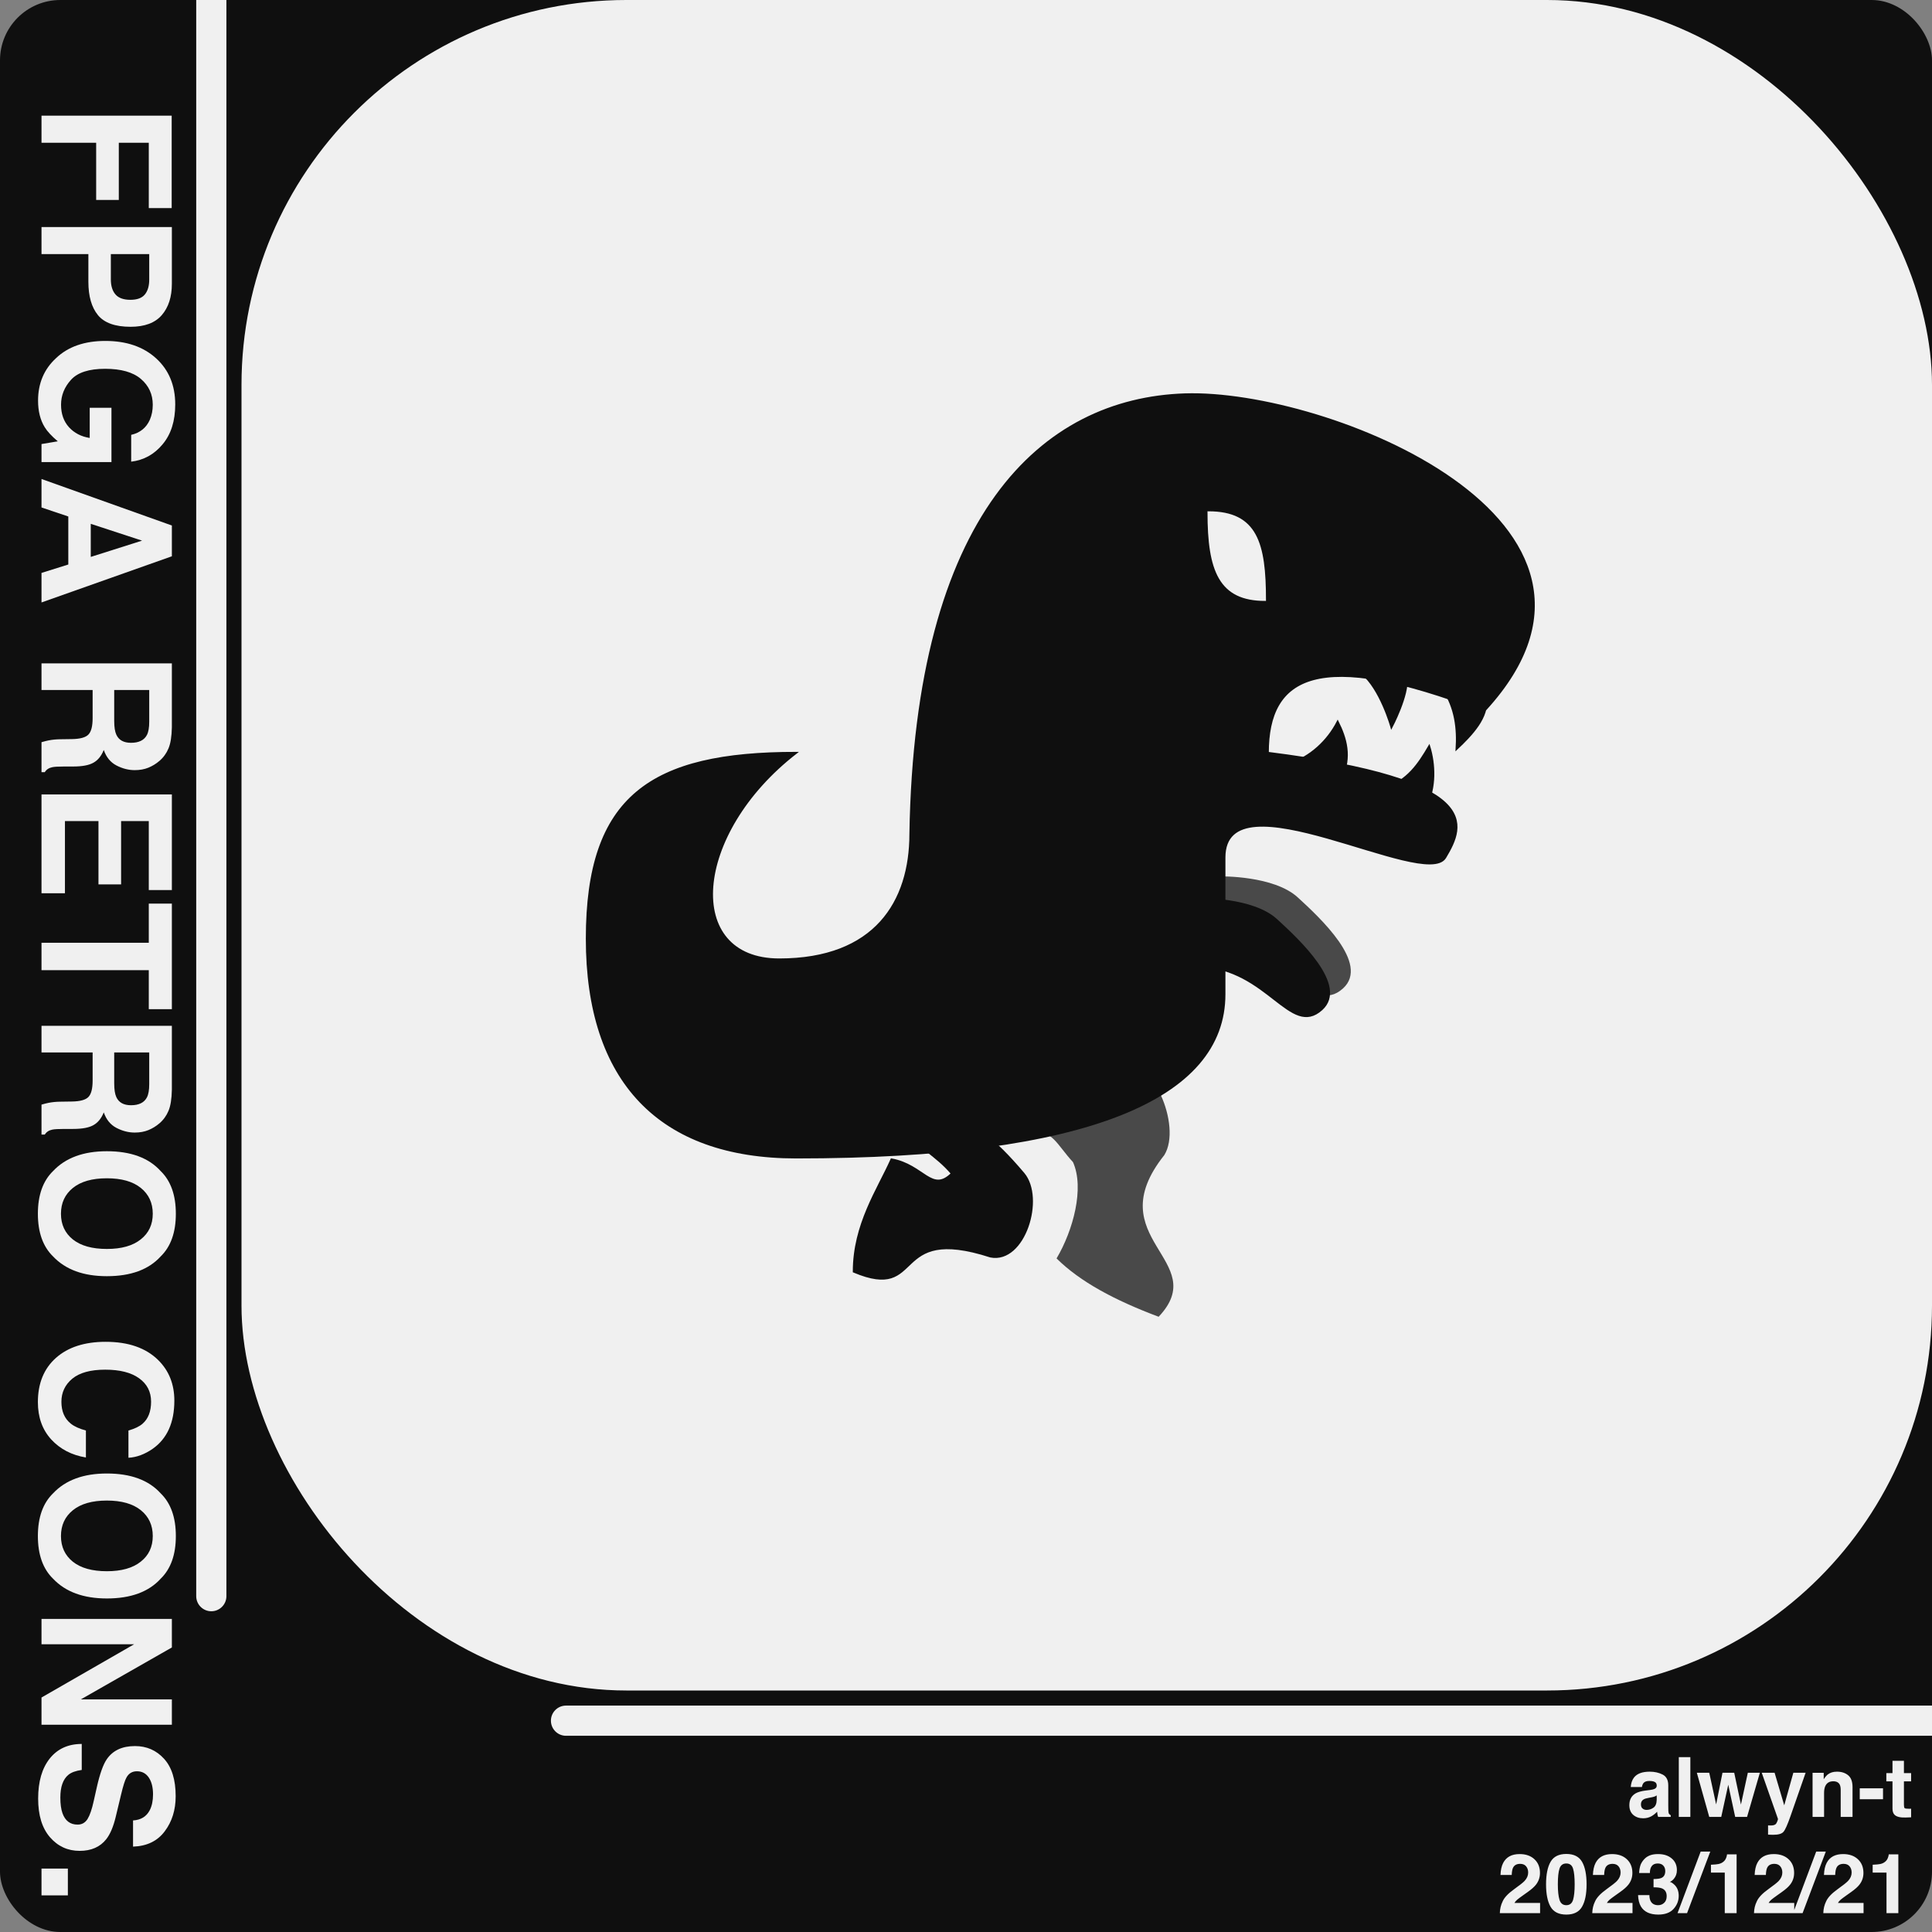 <svg width="1024" height="1024" viewBox="0 0 1024 1024" fill="none" xmlns="http://www.w3.org/2000/svg">
<rect x="0" y="0" width="1024" height="1024" fill="#808080" stroke="none"/>
<g clip-path="url(#clip0_603_2)">
<rect width="1024" height="1024" rx="32" fill="#0F0F0F"/>
<g style="mix-blend-mode:exclusion">
<rect x="128" width="896" height="896" rx="204" fill="#F0F0F0"/>
<path d="M757.5 395.5C760.5 405 760.875 417.564 756 427L734 418C746.279 413.497 751.702 405.354 757.5 395.5Z" fill="#0F0F0F"/>
<path d="M772 397C772.688 386.131 771.441 375.323 765 365.5L787.5 370C789.086 379.965 780.04 389.443 772 397Z" fill="#0F0F0F"/>
<path d="M737.5 385.5C737.5 385.5 731.724 364.756 721.5 356.682L745.5 359C746.62 368.368 737.5 385.5 737.5 385.5Z" fill="#0F0F0F"/>
<path d="M683.5 405C694.713 401.103 703.629 392.905 709 382.5C713.405 391.29 716.341 401.126 711 412.5L683.5 405Z" fill="#0F0F0F"/>
<path d="M757.5 395.5C760.5 405 760.875 417.564 756 427L734 418C746.279 413.497 751.702 405.354 757.5 395.5Z" stroke="#0F0F0F"/>
<path d="M772 397C772.688 386.131 771.441 375.323 765 365.5L787.5 370C789.086 379.965 780.04 389.443 772 397Z" stroke="#0F0F0F"/>
<path d="M737.5 385.5C737.5 385.5 731.724 364.756 721.5 356.682L745.5 359C746.62 368.368 737.5 385.5 737.5 385.5Z" stroke="#0F0F0F"/>
<path d="M683.5 405C694.713 401.103 703.629 392.905 709 382.5C713.405 391.29 716.341 401.126 711 412.5L683.5 405Z" stroke="#0F0F0F"/>
<path d="M711.5 523.503C695 538.431 683 502.003 647 500.503V465.003C647 465.003 674.988 464.533 687.5 476.003C699.5 487.003 725.316 511.003 711.5 523.503Z" fill="#494949" stroke="#494949"/>
<path d="M568.706 615.949C560 606.5 557.795 598.606 546.5 599.949C554.25 578.435 545.954 581.557 594.066 564.375C610.103 558.647 626.707 596.614 617.105 612.227C581.737 656.627 642.443 667.962 614.105 697.911C590.701 689.122 572.524 679.376 560 667C568.785 652.14 574.887 629.718 568.706 615.949Z" fill="#494949"/>
<path d="M311 497.5C311 422 345 399 422 399C366.5 442 362 508.5 413 508.5C464 508.5 482.5 477.83 482.5 442C485.296 272.521 552.5 211.517 628 209C703.239 206.492 878.282 276.512 787.457 375.962C786.905 376.566 785.973 376.796 785.209 376.503C698.615 343.285 672 358.202 672 399C786.5 413.5 776.5 437 766 454.5C755.5 472 649 409 649 454.5V527C649 582 576.5 613.5 422 613.5C349.5 613.5 311 573 311 497.5Z" fill="#0F0F0F" stroke="#0F0F0F"/>
<path d="M504.5 622C495.5 611.5 487.728 609.602 482.5 599.5C505.366 599.192 509.5 583 542.5 622C553.5 635 542.992 669.501 525 666C471 648.5 490.5 690 452.5 674C452.5 649 465.318 630.575 472.5 614.5C489.5 617.5 493.783 632.627 504.5 622Z" fill="#0F0F0F" stroke="#0F0F0F"/>
<path d="M700.5 535C684 549.929 672 513.5 636 512V476.5C636 476.5 663.988 476.031 676.5 487.5C688.5 498.5 714.316 522.5 700.5 535Z" fill="#0F0F0F" stroke="#0F0F0F"/>
<path d="M640.5 271.5C666 271.5 670.5 288 670.5 318C646.5 318 640.5 302.5 640.5 271.5Z" fill="#F0F0F0" stroke="#F0F0F0"/>
</g>
<path d="M78.859 110.297V75.656H62.969V105.984H50.969V75.656H22V61.312L91 61.312V110.297H78.859ZM46.844 149.344V134.672H22V120.328H91.094V150.422C91.094 157.359 89.312 162.891 85.75 167.016C82.188 171.141 76.672 173.203 69.203 173.203C61.047 173.203 55.281 171.141 51.906 167.016C48.531 162.891 46.844 157 46.844 149.344ZM61.234 156.094C62.891 157.969 65.516 158.906 69.109 158.906C72.703 158.906 75.266 157.953 76.797 156.047C78.328 154.172 79.094 151.531 79.094 148.125V134.672H58.75V148.125C58.75 151.531 59.578 154.188 61.234 156.094ZM23.688 226.406C21.344 222.594 20.172 217.906 20.172 212.344C20.172 203.188 23.344 195.688 29.688 189.844C36.062 183.75 44.781 180.703 55.844 180.703C67.031 180.703 76 183.781 82.75 189.938C89.5 196.094 92.875 204.234 92.875 214.359C92.875 223.141 90.641 230.188 86.172 235.5C81.734 240.844 76.188 243.906 69.531 244.688V230.484C74.25 229.391 77.547 226.719 79.422 222.469C80.453 220.094 80.969 217.453 80.969 214.547C80.969 208.984 78.859 204.406 74.641 200.812C70.453 197.25 64.141 195.469 55.703 195.469C47.203 195.469 41.188 197.406 37.656 201.281C34.125 205.156 32.359 209.562 32.359 214.5C32.359 219.344 33.75 223.312 36.531 226.406C39.344 229.5 43.016 231.406 47.547 232.125L47.547 216.141H59.078L59.078 244.922H22V235.359L30.625 233.906C27.344 231.125 25.031 228.625 23.688 226.406ZM36.203 299.203V273.75L22 268.969V253.875L91.094 278.531V294.844L22 319.312V303.656L36.203 299.203ZM48.109 295.172L75.297 286.547L48.109 277.641V295.172ZM49.094 380.625V365.719H22V351.609H91.094L91.094 385.5C91 390.344 90.406 394.062 89.312 396.656C88.219 399.281 86.609 401.5 84.484 403.312C82.734 404.812 80.797 406 78.672 406.875C76.547 407.75 74.125 408.188 71.406 408.188C68.125 408.188 64.891 407.359 61.703 405.703C58.547 404.047 56.312 401.312 55 397.5C53.719 400.688 51.891 402.938 49.516 404.25C47.172 405.594 43.578 406.266 38.734 406.266H34.094C30.938 406.266 28.797 406.391 27.672 406.641C25.891 407.016 24.578 407.891 23.734 409.266H22L22 393.375C23.531 392.938 24.766 392.625 25.703 392.438C27.641 392.062 29.625 391.859 31.656 391.828L38.078 391.734C42.484 391.672 45.422 390.859 46.891 389.297C48.359 387.766 49.094 384.875 49.094 380.625ZM61.656 389.391C62.969 392.266 65.562 393.703 69.438 393.703C73.625 393.703 76.438 392.312 77.875 389.531C78.688 387.969 79.094 385.625 79.094 382.5L79.094 365.719H60.531V382.078C60.531 385.328 60.906 387.766 61.656 389.391ZM52.188 468.75L52.188 435.188H34.422V473.438H22V421.078H91.094V471.75H78.859V435.188H64.188V468.75H52.188ZM91.094 534.891H78.859V514.219H22V499.688H78.859V478.922H91.094V534.891ZM49.094 572.719V557.812H22V543.703H91.094V577.594C91 582.438 90.406 586.156 89.312 588.75C88.219 591.375 86.609 593.594 84.484 595.406C82.734 596.906 80.797 598.094 78.672 598.969C76.547 599.844 74.125 600.281 71.406 600.281C68.125 600.281 64.891 599.453 61.703 597.797C58.547 596.141 56.312 593.406 55 589.594C53.719 592.781 51.891 595.031 49.516 596.344C47.172 597.688 43.578 598.359 38.734 598.359H34.094C30.938 598.359 28.797 598.484 27.672 598.734C25.891 599.109 24.578 599.984 23.734 601.359H22V585.469C23.531 585.031 24.766 584.719 25.703 584.531C27.641 584.156 29.625 583.953 31.656 583.922L38.078 583.828C42.484 583.766 45.422 582.953 46.891 581.391C48.359 579.859 49.094 576.969 49.094 572.719ZM61.656 581.484C62.969 584.359 65.562 585.797 69.438 585.797C73.625 585.797 76.438 584.406 77.875 581.625C78.688 580.062 79.094 577.719 79.094 574.594V557.812H60.531V574.172C60.531 577.422 60.906 579.859 61.656 581.484ZM20.078 643.312C20.078 633.438 22.766 625.891 28.141 620.672C34.734 613.672 44.234 610.172 56.641 610.172C69.297 610.172 78.797 613.672 85.141 620.672C90.516 625.891 93.203 633.438 93.203 643.312C93.203 653.188 90.516 660.734 85.141 665.953C78.797 672.922 69.297 676.406 56.641 676.406C44.234 676.406 34.734 672.922 28.141 665.953C22.766 660.734 20.078 653.188 20.078 643.312ZM38.641 656.953C42.859 660.297 48.859 661.969 56.641 661.969C64.391 661.969 70.375 660.281 74.594 656.906C78.844 653.562 80.969 649.031 80.969 643.312C80.969 637.594 78.859 633.031 74.641 629.625C70.422 626.219 64.422 624.516 56.641 624.516C48.859 624.516 42.859 626.219 38.641 629.625C34.422 633.031 32.312 637.594 32.312 643.312C32.312 649.031 34.422 653.578 38.641 656.953ZM27.156 762.938C22.438 757.781 20.078 751.188 20.078 743.156C20.078 733.219 23.266 725.406 29.641 719.719C36.047 714.031 44.828 711.188 55.984 711.188C68.047 711.188 77.344 714.422 83.875 720.891C89.562 726.516 92.406 733.672 92.406 742.359C92.406 753.984 88.594 762.484 80.969 767.859C76.688 770.828 72.391 772.422 68.078 772.641V758.203C71.391 757.266 73.891 756.062 75.578 754.594C78.578 751.969 80.078 748.078 80.078 742.922C80.078 737.672 77.953 733.531 73.703 730.5C69.484 727.469 63.5 725.953 55.75 725.953C48 725.953 42.188 727.547 38.312 730.734C34.469 733.953 32.547 738.031 32.547 742.969C32.547 748.031 34.203 751.891 37.516 754.547C39.297 756.016 41.969 757.234 45.531 758.203V772.5C38 771.25 31.875 768.062 27.156 762.938ZM20.078 814.125C20.078 804.25 22.766 796.703 28.141 791.484C34.734 784.484 44.234 780.984 56.641 780.984C69.297 780.984 78.797 784.484 85.141 791.484C90.516 796.703 93.203 804.25 93.203 814.125C93.203 824 90.516 831.547 85.141 836.766C78.797 843.734 69.297 847.219 56.641 847.219C44.234 847.219 34.734 843.734 28.141 836.766C22.766 831.547 20.078 824 20.078 814.125ZM38.641 827.766C42.859 831.109 48.859 832.781 56.641 832.781C64.391 832.781 70.375 831.094 74.594 827.719C78.844 824.375 80.969 819.844 80.969 814.125C80.969 808.406 78.859 803.844 74.641 800.438C70.422 797.031 64.422 795.328 56.641 795.328C48.859 795.328 42.859 797.031 38.641 800.438C34.422 803.844 32.312 808.406 32.312 814.125C32.312 819.844 34.422 824.391 38.641 827.766ZM22 914.156V899.719L71.078 871.5H22L22 858.047H91.094V873.188L42.859 900.703H91.094V914.156H22ZM31.984 952.734C31.984 956.141 32.359 958.906 33.109 961.031C34.547 965.062 37.219 967.078 41.125 967.078C43.406 967.078 45.172 966.078 46.422 964.078C47.641 962.078 48.719 958.938 49.656 954.656L51.297 947.344C52.922 940.156 54.688 935.188 56.594 932.438C59.781 927.781 64.766 925.453 71.547 925.453C77.734 925.453 82.875 927.703 86.969 932.203C91.062 936.703 93.109 943.312 93.109 952.031C93.109 959.312 91.172 965.516 87.297 970.641C83.453 975.797 77.859 978.5 70.516 978.75V964.875C74.672 964.625 77.625 962.812 79.375 959.438C80.531 957.188 81.109 954.391 81.109 951.047C81.109 947.328 80.359 944.359 78.859 942.141C77.359 939.922 75.266 938.812 72.578 938.812C70.109 938.812 68.266 939.906 67.047 942.094C66.234 943.5 65.281 946.5 64.188 951.094L61.328 963C60.078 968.219 58.406 972.156 56.312 974.812C53.062 978.938 48.359 981 42.203 981C35.891 981 30.641 978.578 26.453 973.734C22.297 968.922 20.219 962.109 20.219 953.297C20.219 944.297 22.266 937.219 26.359 932.062C30.484 926.906 36.141 924.328 43.328 924.328V938.109C40.172 938.547 37.812 939.406 36.25 940.688C33.406 943.031 31.984 947.047 31.984 952.734ZM35.969 990.375V1004.58H22V990.375H35.969Z" fill="#F0F0F0"/>
<path d="M300 904C295.582 904 292 907.582 292 912C292 916.418 295.582 920 300 920L300 904ZM1024 904L300 904L300 920L1024 920L1024 904Z" fill="#F0F0F0"/>
<path d="M104 846C104 850.418 107.582 854 112 854C116.418 854 120 850.418 120 846L104 846ZM104 -3.49691e-07L104 846L120 846L120 3.49691e-07L104 -3.49691e-07Z" fill="#F0F0F0"/>
<path d="M866.059 942.117C867.677 940.055 870.456 939.023 874.395 939.023C876.958 939.023 879.236 939.532 881.227 940.549C883.217 941.566 884.213 943.485 884.213 946.307V957.049C884.213 957.794 884.227 958.696 884.256 959.756C884.299 960.558 884.421 961.102 884.621 961.389C884.822 961.675 885.122 961.911 885.523 962.098V963H878.863C878.677 962.527 878.548 962.083 878.477 961.668C878.405 961.253 878.348 960.78 878.305 960.25C877.46 961.167 876.486 961.947 875.383 962.592C874.065 963.351 872.576 963.73 870.914 963.73C868.794 963.73 867.04 963.129 865.65 961.926C864.275 960.708 863.588 958.99 863.588 956.77C863.588 953.891 864.698 951.807 866.918 950.518C868.135 949.816 869.926 949.314 872.289 949.014L874.373 948.756C875.505 948.613 876.314 948.434 876.801 948.219C877.674 947.846 878.111 947.266 878.111 946.479C878.111 945.519 877.775 944.86 877.102 944.502C876.443 944.13 875.469 943.943 874.18 943.943C872.733 943.943 871.709 944.301 871.107 945.018C870.678 945.548 870.391 946.264 870.248 947.166H864.34C864.469 945.118 865.042 943.435 866.059 942.117ZM870.613 958.574C871.186 959.047 871.888 959.283 872.719 959.283C874.036 959.283 875.247 958.896 876.35 958.123C877.467 957.35 878.047 955.939 878.09 953.891V951.613C877.703 951.857 877.309 952.057 876.908 952.215C876.521 952.358 875.984 952.494 875.297 952.623L873.922 952.881C872.633 953.11 871.709 953.389 871.15 953.719C870.205 954.277 869.732 955.144 869.732 956.318C869.732 957.364 870.026 958.116 870.613 958.574ZM889.799 931.332H895.922V963H889.799V931.332ZM919.684 963L916.01 945.941L912.293 963H905.934L899.359 939.582H905.934L909.586 956.383L912.959 939.582H919.168L922.734 956.447L926.387 939.582H932.768L925.979 963H919.684ZM945.68 956.855L950.514 939.582H957.023L948.988 962.613C947.441 967.053 946.217 969.803 945.314 970.863C944.412 971.938 942.607 972.475 939.9 972.475C939.356 972.475 938.919 972.467 938.59 972.453C938.26 972.453 937.766 972.432 937.107 972.389V967.49L937.881 967.533C938.482 967.562 939.055 967.54 939.6 967.469C940.144 967.397 940.602 967.232 940.975 966.975C941.333 966.731 941.662 966.223 941.963 965.449C942.278 964.676 942.407 964.203 942.35 964.031L933.756 939.582H940.566L945.68 956.855ZM971.676 944.115C969.599 944.115 968.174 944.996 967.4 946.758C966.999 947.689 966.799 948.878 966.799 950.324V963H960.697V939.625H966.605V943.041C967.393 941.838 968.138 940.971 968.84 940.441C970.1 939.496 971.697 939.023 973.631 939.023C976.051 939.023 978.028 939.661 979.561 940.936C981.107 942.196 981.881 944.294 981.881 947.23V963H975.607V948.756C975.607 947.524 975.443 946.579 975.113 945.92C974.512 944.717 973.366 944.115 971.676 944.115ZM985.705 947.832H998.037V953.633H985.705V947.832ZM1012.93 958.639V963.215L1010.03 963.322C1007.13 963.423 1005.16 962.921 1004.1 961.818C1003.41 961.117 1003.06 960.035 1003.06 958.574V944.158H999.799V939.797H1003.06V933.266H1009.12V939.797H1012.93V944.158H1009.12V956.533C1009.12 957.493 1009.24 958.094 1009.49 958.338C1009.73 958.567 1010.48 958.682 1011.72 958.682C1011.91 958.682 1012.1 958.682 1012.3 958.682C1012.52 958.667 1012.73 958.653 1012.93 958.639ZM808.867 989.186C808.137 988.312 807.091 987.875 805.73 987.875C803.868 987.875 802.601 988.57 801.928 989.959C801.541 990.761 801.312 992.036 801.24 993.783H795.289C795.389 991.133 795.869 988.992 796.729 987.359C798.361 984.251 801.262 982.697 805.43 982.697C808.724 982.697 811.345 983.614 813.293 985.447C815.241 987.266 816.215 989.68 816.215 992.688C816.215 994.993 815.527 997.042 814.152 998.832C813.25 1000.02 811.768 1001.35 809.705 1002.81L807.256 1004.55C805.723 1005.64 804.671 1006.42 804.098 1006.91C803.539 1007.4 803.066 1007.96 802.68 1008.61H816.279V1014H794.945C795.003 1011.77 795.482 1009.72 796.385 1007.88C797.258 1005.8 799.321 1003.6 802.572 1001.28C805.394 999.262 807.22 997.815 808.051 996.941C809.326 995.581 809.963 994.091 809.963 992.473C809.963 991.155 809.598 990.059 808.867 989.186ZM830.18 1014.77C826.212 1014.77 823.426 1013.38 821.822 1010.61C820.232 1007.83 819.438 1003.87 819.438 998.725C819.438 993.583 820.232 989.615 821.822 986.822C823.426 984.029 826.212 982.633 830.18 982.633C834.147 982.633 836.933 984.029 838.537 986.822C840.127 989.615 840.922 993.583 840.922 998.725C840.922 1003.87 840.12 1007.83 838.516 1010.61C836.926 1013.38 834.147 1014.77 830.18 1014.77ZM833.768 1006.93C834.326 1005.04 834.605 1002.31 834.605 998.725C834.605 994.972 834.319 992.193 833.746 990.389C833.188 988.584 831.999 987.682 830.18 987.682C828.361 987.682 827.158 988.584 826.57 990.389C825.983 992.193 825.689 994.972 825.689 998.725C825.689 1002.31 825.983 1005.05 826.57 1006.95C827.158 1008.84 828.361 1009.79 830.18 1009.79C831.999 1009.79 833.195 1008.84 833.768 1006.93ZM857.852 989.186C857.121 988.312 856.076 987.875 854.715 987.875C852.853 987.875 851.585 988.57 850.912 989.959C850.525 990.761 850.296 992.036 850.225 993.783H844.273C844.374 991.133 844.854 988.992 845.713 987.359C847.346 984.251 850.246 982.697 854.414 982.697C857.708 982.697 860.329 983.614 862.277 985.447C864.225 987.266 865.199 989.68 865.199 992.688C865.199 994.993 864.512 997.042 863.137 998.832C862.234 1000.02 860.752 1001.35 858.689 1002.81L856.24 1004.55C854.708 1005.64 853.655 1006.42 853.082 1006.91C852.523 1007.4 852.051 1007.96 851.664 1008.61H865.264V1014H843.93C843.987 1011.77 844.467 1009.72 845.369 1007.88C846.243 1005.8 848.305 1003.6 851.557 1001.28C854.378 999.262 856.204 997.815 857.035 996.941C858.31 995.581 858.947 994.091 858.947 992.473C858.947 991.155 858.582 990.059 857.852 989.186ZM875.469 989.057C874.781 989.973 874.452 991.198 874.48 992.73H868.766C868.823 991.184 869.088 989.715 869.561 988.326C870.062 987.109 870.85 985.984 871.924 984.953C872.726 984.223 873.678 983.664 874.781 983.277C875.884 982.891 877.238 982.697 878.842 982.697C881.821 982.697 884.22 983.471 886.039 985.018C887.872 986.55 888.789 988.613 888.789 991.205C888.789 993.038 888.245 994.585 887.156 995.846C886.469 996.633 885.753 997.171 885.008 997.457C885.566 997.457 886.368 997.937 887.414 998.896C888.975 1000.34 889.756 1002.32 889.756 1004.83C889.756 1007.46 888.839 1009.78 887.006 1011.79C885.187 1013.78 882.487 1014.77 878.906 1014.77C874.495 1014.77 871.43 1013.33 869.711 1010.46C868.809 1008.92 868.307 1006.92 868.207 1004.44H874.223C874.223 1005.69 874.423 1006.72 874.824 1007.53C875.569 1009.04 876.923 1009.79 878.885 1009.79C880.088 1009.79 881.133 1009.38 882.021 1008.56C882.924 1007.73 883.375 1006.54 883.375 1005C883.375 1002.95 882.544 1001.58 880.883 1000.89C879.938 1000.51 878.448 1000.31 876.414 1000.31V995.932C878.405 995.903 879.794 995.71 880.582 995.352C881.943 994.75 882.623 993.533 882.623 991.699C882.623 990.51 882.272 989.544 881.57 988.799C880.883 988.054 879.909 987.682 878.648 987.682C877.202 987.682 876.142 988.14 875.469 989.057ZM889.133 1014L901.4 981.365H906.492L894.182 1014H889.133ZM920.436 1014H914.162V992.516H906.836V988.348C908.77 988.262 910.123 988.133 910.896 987.961C912.128 987.689 913.131 987.145 913.904 986.328C914.434 985.77 914.835 985.025 915.107 984.094C915.265 983.535 915.344 983.12 915.344 982.848H920.436V1014ZM943.574 989.186C942.844 988.312 941.798 987.875 940.438 987.875C938.576 987.875 937.308 988.57 936.635 989.959C936.248 990.761 936.019 992.036 935.947 993.783H929.996C930.096 991.133 930.576 988.992 931.436 987.359C933.068 984.251 935.969 982.697 940.137 982.697C943.431 982.697 946.052 983.614 948 985.447C949.948 987.266 950.922 989.68 950.922 992.688C950.922 994.993 950.234 997.042 948.859 998.832C947.957 1000.02 946.475 1001.35 944.412 1002.81L941.963 1004.55C940.43 1005.64 939.378 1006.42 938.805 1006.91C938.246 1007.4 937.773 1007.96 937.387 1008.61H950.986V1014H929.652C929.71 1011.77 930.189 1009.72 931.092 1007.88C931.965 1005.8 934.028 1003.6 937.279 1001.28C940.101 999.262 941.927 997.815 942.758 996.941C944.033 995.581 944.67 994.091 944.67 992.473C944.67 991.155 944.305 990.059 943.574 989.186ZM950.363 1014L962.631 981.365H967.723L955.412 1014H950.363ZM980.312 989.186C979.582 988.312 978.536 987.875 977.176 987.875C975.314 987.875 974.046 988.57 973.373 989.959C972.986 990.761 972.757 992.036 972.686 993.783H966.734C966.835 991.133 967.314 988.992 968.174 987.359C969.807 984.251 972.707 982.697 976.875 982.697C980.169 982.697 982.79 983.614 984.738 985.447C986.686 987.266 987.66 989.68 987.66 992.688C987.66 994.993 986.973 997.042 985.598 998.832C984.695 1000.02 983.213 1001.35 981.15 1002.81L978.701 1004.55C977.169 1005.64 976.116 1006.42 975.543 1006.91C974.984 1007.4 974.512 1007.96 974.125 1008.61H987.725V1014H966.391C966.448 1011.77 966.928 1009.72 967.83 1007.88C968.704 1005.8 970.766 1003.6 974.018 1001.28C976.839 999.262 978.665 997.815 979.496 996.941C980.771 995.581 981.408 994.091 981.408 992.473C981.408 991.155 981.043 990.059 980.312 989.186ZM1006.16 1014H999.885V992.516H992.559V988.348C994.492 988.262 995.846 988.133 996.619 987.961C997.851 987.689 998.854 987.145 999.627 986.328C1000.16 985.77 1000.56 985.025 1000.83 984.094C1000.99 983.535 1001.07 983.12 1001.07 982.848H1006.16V1014Z" fill="#F0F0F0"/>
</g>
<defs>
<clipPath id="clip0_603_2">
<rect width="1024" height="1024" fill="white"/>
</clipPath>
</defs>
</svg>
